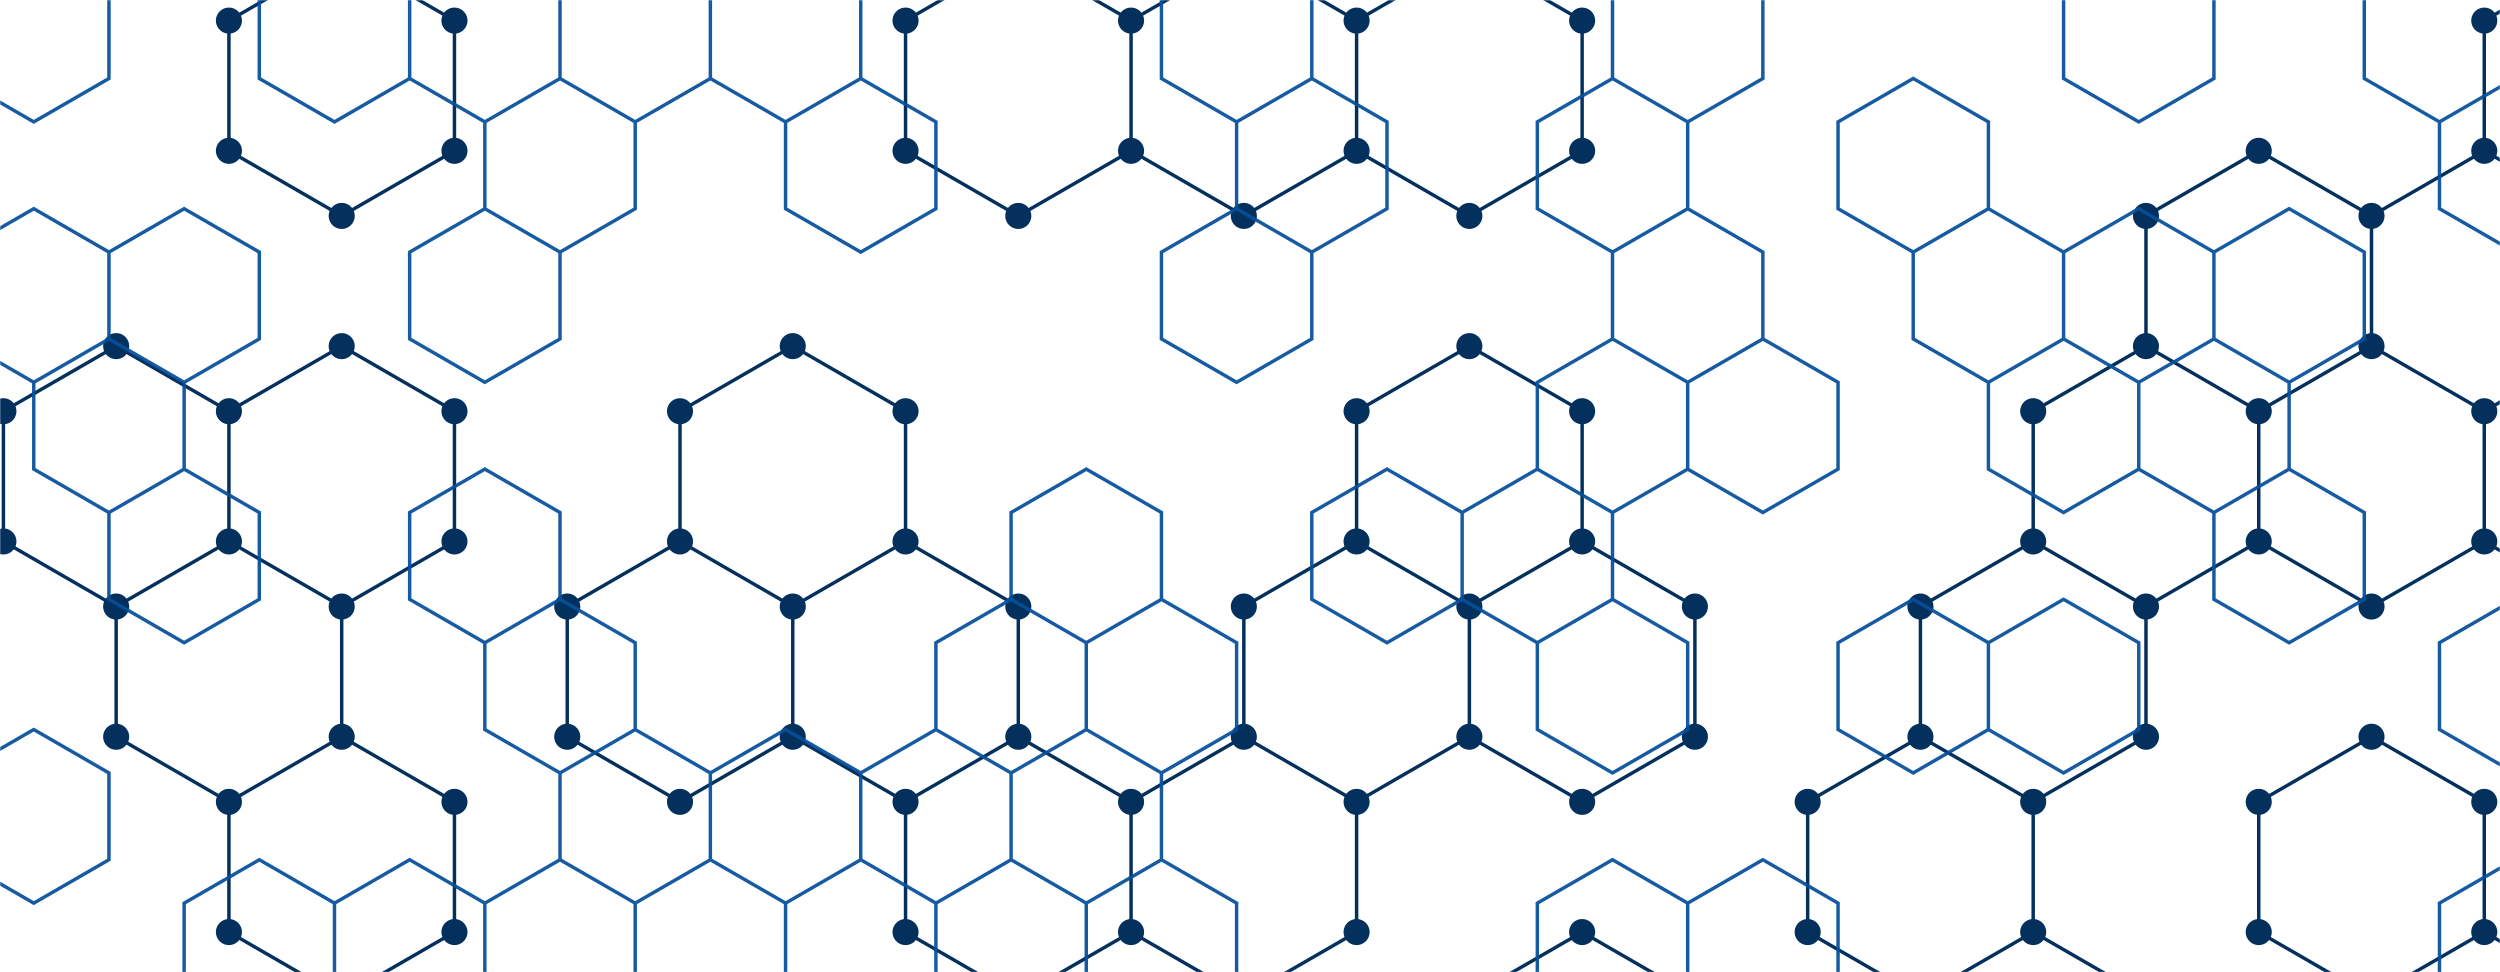 <svg xmlns="http://www.w3.org/2000/svg" version="1.1" xmlns:xlink="http://www.w3.org/1999/xlink" xmlns:svgjs="http://svgjs.com/svgjs" width="1440" height="560" preserveAspectRatio="none" viewBox="0 0 1440 560"><g mask="url(&quot;#SvgjsMask1003&quot;)" fill="none"><path d="M66.91 199.37L131.86 236.87L131.86 311.87L66.91 349.37L1.96 311.87L1.96 236.87zM131.86 311.87L196.82 349.37L196.82 424.37L131.86 461.87L66.91 424.37L66.91 349.37zM196.82 -25.63L261.77 11.87L261.77 86.87L196.82 124.37L131.86 86.87L131.86 11.87zM196.82 199.37L261.77 236.87L261.77 311.87L196.82 349.37L131.86 311.87L131.86 236.87zM196.82 424.37L261.77 461.87L261.77 536.87L196.82 574.37L131.86 536.87L131.86 461.87zM391.68 311.87L456.63 349.37L456.63 424.37L391.68 461.87L326.73 424.37L326.73 349.37zM456.63 199.37L521.59 236.87L521.59 311.87L456.63 349.37L391.68 311.87L391.68 236.87zM521.59 311.87L586.54 349.37L586.54 424.37L521.59 461.87L456.63 424.37L456.63 349.37zM586.54 -25.63L651.49 11.87L651.49 86.87L586.54 124.37L521.59 86.87L521.59 11.87zM586.54 424.37L651.49 461.87L651.49 536.87L586.54 574.37L521.59 536.87L521.59 461.87zM716.45 -25.63L781.4 11.87L781.4 86.87L716.45 124.37L651.49 86.87L651.49 11.87zM781.4 311.87L846.36 349.37L846.36 424.37L781.4 461.87L716.45 424.37L716.45 349.37zM716.45 424.37L781.4 461.87L781.4 536.87L716.45 574.37L651.49 536.87L651.49 461.87zM846.35 -25.63L911.31 11.87L911.31 86.87L846.35 124.37L781.4 86.87L781.4 11.87zM846.35 199.37L911.31 236.87L911.31 311.87L846.35 349.37L781.4 311.87L781.4 236.87zM911.31 311.87L976.26 349.37L976.26 424.37L911.31 461.87L846.35 424.37L846.35 349.37zM911.31 536.87L976.26 574.37L976.26 649.37L911.31 686.87L846.35 649.37L846.35 574.37zM1171.12 311.87L1236.08 349.37L1236.08 424.37L1171.12 461.87L1106.17 424.37L1106.17 349.37zM1106.17 424.37L1171.12 461.87L1171.12 536.87L1106.17 574.37L1041.22 536.87L1041.22 461.87zM1171.12 536.87L1236.08 574.37L1236.08 649.37L1171.12 686.87L1106.17 649.37L1106.17 574.37zM1301.03 86.87L1365.98 124.37L1365.98 199.37L1301.03 236.87L1236.08 199.37L1236.08 124.37zM1236.08 199.37L1301.03 236.87L1301.03 311.87L1236.08 349.37L1171.12 311.87L1171.12 236.87zM1430.94 86.87L1495.89 124.37L1495.89 199.37L1430.94 236.87L1365.99 199.37L1365.99 124.37zM1365.99 199.37L1430.94 236.87L1430.94 311.87L1365.99 349.37L1301.03 311.87L1301.03 236.87zM1365.99 424.37L1430.94 461.87L1430.94 536.87L1365.99 574.37L1301.03 536.87L1301.03 461.87zM1430.94 536.87L1495.89 574.37L1495.89 649.37L1430.94 686.87L1365.99 649.37L1365.99 574.37zM1495.89 -25.63L1560.85 11.87L1560.85 86.87L1495.89 124.37L1430.94 86.87L1430.94 11.87zM1495.89 199.37L1560.85 236.87L1560.85 311.87L1495.89 349.37L1430.94 311.87L1430.94 236.87zM1560.85 311.87L1625.8 349.37L1625.8 424.37L1560.85 461.87L1495.89 424.37L1495.89 349.37zM1560.85 536.87L1625.8 574.37L1625.8 649.37L1560.85 686.87L1495.89 649.37L1495.89 574.37z" stroke="#03305d" stroke-width="2"></path><path d="M59.41 199.37 a7.5 7.5 0 1 0 15 0 a7.5 7.5 0 1 0 -15 0zM124.36 236.87 a7.5 7.5 0 1 0 15 0 a7.5 7.5 0 1 0 -15 0zM124.36 311.87 a7.5 7.5 0 1 0 15 0 a7.5 7.5 0 1 0 -15 0zM59.41 349.37 a7.5 7.5 0 1 0 15 0 a7.5 7.5 0 1 0 -15 0zM-5.54 311.87 a7.5 7.5 0 1 0 15 0 a7.5 7.5 0 1 0 -15 0zM-5.54 236.87 a7.5 7.5 0 1 0 15 0 a7.5 7.5 0 1 0 -15 0zM189.32 349.37 a7.5 7.5 0 1 0 15 0 a7.5 7.5 0 1 0 -15 0zM189.32 424.37 a7.5 7.5 0 1 0 15 0 a7.5 7.5 0 1 0 -15 0zM124.36 461.87 a7.5 7.5 0 1 0 15 0 a7.5 7.5 0 1 0 -15 0zM59.41 424.37 a7.5 7.5 0 1 0 15 0 a7.5 7.5 0 1 0 -15 0zM189.32 -25.63 a7.5 7.5 0 1 0 15 0 a7.5 7.5 0 1 0 -15 0zM254.27 11.87 a7.5 7.5 0 1 0 15 0 a7.5 7.5 0 1 0 -15 0zM254.27 86.87 a7.5 7.5 0 1 0 15 0 a7.5 7.5 0 1 0 -15 0zM189.32 124.37 a7.5 7.5 0 1 0 15 0 a7.5 7.5 0 1 0 -15 0zM124.36 86.87 a7.5 7.5 0 1 0 15 0 a7.5 7.5 0 1 0 -15 0zM124.36 11.87 a7.5 7.5 0 1 0 15 0 a7.5 7.5 0 1 0 -15 0zM189.32 199.37 a7.5 7.5 0 1 0 15 0 a7.5 7.5 0 1 0 -15 0zM254.27 236.87 a7.5 7.5 0 1 0 15 0 a7.5 7.5 0 1 0 -15 0zM254.27 311.87 a7.5 7.5 0 1 0 15 0 a7.5 7.5 0 1 0 -15 0zM254.27 461.87 a7.5 7.5 0 1 0 15 0 a7.5 7.5 0 1 0 -15 0zM254.27 536.87 a7.5 7.5 0 1 0 15 0 a7.5 7.5 0 1 0 -15 0zM189.32 574.37 a7.5 7.5 0 1 0 15 0 a7.5 7.5 0 1 0 -15 0zM124.36 536.87 a7.5 7.5 0 1 0 15 0 a7.5 7.5 0 1 0 -15 0zM384.18 311.87 a7.5 7.5 0 1 0 15 0 a7.5 7.5 0 1 0 -15 0zM449.13 349.37 a7.5 7.5 0 1 0 15 0 a7.5 7.5 0 1 0 -15 0zM449.13 424.37 a7.5 7.5 0 1 0 15 0 a7.5 7.5 0 1 0 -15 0zM384.18 461.87 a7.5 7.5 0 1 0 15 0 a7.5 7.5 0 1 0 -15 0zM319.23 424.37 a7.5 7.5 0 1 0 15 0 a7.5 7.5 0 1 0 -15 0zM319.23 349.37 a7.5 7.5 0 1 0 15 0 a7.5 7.5 0 1 0 -15 0zM449.13 199.37 a7.5 7.5 0 1 0 15 0 a7.5 7.5 0 1 0 -15 0zM514.09 236.87 a7.5 7.5 0 1 0 15 0 a7.5 7.5 0 1 0 -15 0zM514.09 311.87 a7.5 7.5 0 1 0 15 0 a7.5 7.5 0 1 0 -15 0zM384.18 236.87 a7.5 7.5 0 1 0 15 0 a7.5 7.5 0 1 0 -15 0zM579.04 349.37 a7.5 7.5 0 1 0 15 0 a7.5 7.5 0 1 0 -15 0zM579.04 424.37 a7.5 7.5 0 1 0 15 0 a7.5 7.5 0 1 0 -15 0zM514.09 461.87 a7.5 7.5 0 1 0 15 0 a7.5 7.5 0 1 0 -15 0zM579.04 -25.63 a7.5 7.5 0 1 0 15 0 a7.5 7.5 0 1 0 -15 0zM643.99 11.87 a7.5 7.5 0 1 0 15 0 a7.5 7.5 0 1 0 -15 0zM643.99 86.87 a7.5 7.5 0 1 0 15 0 a7.5 7.5 0 1 0 -15 0zM579.04 124.37 a7.5 7.5 0 1 0 15 0 a7.5 7.5 0 1 0 -15 0zM514.09 86.87 a7.5 7.5 0 1 0 15 0 a7.5 7.5 0 1 0 -15 0zM514.09 11.87 a7.5 7.5 0 1 0 15 0 a7.5 7.5 0 1 0 -15 0zM643.99 461.87 a7.5 7.5 0 1 0 15 0 a7.5 7.5 0 1 0 -15 0zM643.99 536.87 a7.5 7.5 0 1 0 15 0 a7.5 7.5 0 1 0 -15 0zM579.04 574.37 a7.5 7.5 0 1 0 15 0 a7.5 7.5 0 1 0 -15 0zM514.09 536.87 a7.5 7.5 0 1 0 15 0 a7.5 7.5 0 1 0 -15 0zM708.95 -25.63 a7.5 7.5 0 1 0 15 0 a7.5 7.5 0 1 0 -15 0zM773.9 11.87 a7.5 7.5 0 1 0 15 0 a7.5 7.5 0 1 0 -15 0zM773.9 86.87 a7.5 7.5 0 1 0 15 0 a7.5 7.5 0 1 0 -15 0zM708.95 124.37 a7.5 7.5 0 1 0 15 0 a7.5 7.5 0 1 0 -15 0zM773.9 311.87 a7.5 7.5 0 1 0 15 0 a7.5 7.5 0 1 0 -15 0zM838.86 349.37 a7.5 7.5 0 1 0 15 0 a7.5 7.5 0 1 0 -15 0zM838.86 424.37 a7.5 7.5 0 1 0 15 0 a7.5 7.5 0 1 0 -15 0zM773.9 461.87 a7.5 7.5 0 1 0 15 0 a7.5 7.5 0 1 0 -15 0zM708.95 424.37 a7.5 7.5 0 1 0 15 0 a7.5 7.5 0 1 0 -15 0zM708.95 349.37 a7.5 7.5 0 1 0 15 0 a7.5 7.5 0 1 0 -15 0zM773.9 536.87 a7.5 7.5 0 1 0 15 0 a7.5 7.5 0 1 0 -15 0zM708.95 574.37 a7.5 7.5 0 1 0 15 0 a7.5 7.5 0 1 0 -15 0zM838.85 -25.63 a7.5 7.5 0 1 0 15 0 a7.5 7.5 0 1 0 -15 0zM903.81 11.87 a7.5 7.5 0 1 0 15 0 a7.5 7.5 0 1 0 -15 0zM903.81 86.87 a7.5 7.5 0 1 0 15 0 a7.5 7.5 0 1 0 -15 0zM838.85 124.37 a7.5 7.5 0 1 0 15 0 a7.5 7.5 0 1 0 -15 0zM838.85 199.37 a7.5 7.5 0 1 0 15 0 a7.5 7.5 0 1 0 -15 0zM903.81 236.87 a7.5 7.5 0 1 0 15 0 a7.5 7.5 0 1 0 -15 0zM903.81 311.87 a7.5 7.5 0 1 0 15 0 a7.5 7.5 0 1 0 -15 0zM838.85 349.37 a7.5 7.5 0 1 0 15 0 a7.5 7.5 0 1 0 -15 0zM773.9 236.87 a7.5 7.5 0 1 0 15 0 a7.5 7.5 0 1 0 -15 0zM968.76 349.37 a7.5 7.5 0 1 0 15 0 a7.5 7.5 0 1 0 -15 0zM968.76 424.37 a7.5 7.5 0 1 0 15 0 a7.5 7.5 0 1 0 -15 0zM903.81 461.87 a7.5 7.5 0 1 0 15 0 a7.5 7.5 0 1 0 -15 0zM838.85 424.37 a7.5 7.5 0 1 0 15 0 a7.5 7.5 0 1 0 -15 0zM903.81 536.87 a7.5 7.5 0 1 0 15 0 a7.5 7.5 0 1 0 -15 0zM968.76 574.37 a7.5 7.5 0 1 0 15 0 a7.5 7.5 0 1 0 -15 0zM968.76 649.37 a7.5 7.5 0 1 0 15 0 a7.5 7.5 0 1 0 -15 0zM903.81 686.87 a7.5 7.5 0 1 0 15 0 a7.5 7.5 0 1 0 -15 0zM838.85 649.37 a7.5 7.5 0 1 0 15 0 a7.5 7.5 0 1 0 -15 0zM838.85 574.37 a7.5 7.5 0 1 0 15 0 a7.5 7.5 0 1 0 -15 0zM1163.62 311.87 a7.5 7.5 0 1 0 15 0 a7.5 7.5 0 1 0 -15 0zM1228.58 349.37 a7.5 7.5 0 1 0 15 0 a7.5 7.5 0 1 0 -15 0zM1228.58 424.37 a7.5 7.5 0 1 0 15 0 a7.5 7.5 0 1 0 -15 0zM1163.62 461.87 a7.5 7.5 0 1 0 15 0 a7.5 7.5 0 1 0 -15 0zM1098.67 424.37 a7.5 7.5 0 1 0 15 0 a7.5 7.5 0 1 0 -15 0zM1098.67 349.37 a7.5 7.5 0 1 0 15 0 a7.5 7.5 0 1 0 -15 0zM1163.62 536.87 a7.5 7.5 0 1 0 15 0 a7.5 7.5 0 1 0 -15 0zM1098.67 574.37 a7.5 7.5 0 1 0 15 0 a7.5 7.5 0 1 0 -15 0zM1033.72 536.87 a7.5 7.5 0 1 0 15 0 a7.5 7.5 0 1 0 -15 0zM1033.72 461.87 a7.5 7.5 0 1 0 15 0 a7.5 7.5 0 1 0 -15 0zM1228.58 574.37 a7.5 7.5 0 1 0 15 0 a7.5 7.5 0 1 0 -15 0zM1228.58 649.37 a7.5 7.5 0 1 0 15 0 a7.5 7.5 0 1 0 -15 0zM1163.62 686.87 a7.5 7.5 0 1 0 15 0 a7.5 7.5 0 1 0 -15 0zM1098.67 649.37 a7.5 7.5 0 1 0 15 0 a7.5 7.5 0 1 0 -15 0zM1293.53 86.87 a7.5 7.5 0 1 0 15 0 a7.5 7.5 0 1 0 -15 0zM1358.48 124.37 a7.5 7.5 0 1 0 15 0 a7.5 7.5 0 1 0 -15 0zM1358.48 199.37 a7.5 7.5 0 1 0 15 0 a7.5 7.5 0 1 0 -15 0zM1293.53 236.87 a7.5 7.5 0 1 0 15 0 a7.5 7.5 0 1 0 -15 0zM1228.58 199.37 a7.5 7.5 0 1 0 15 0 a7.5 7.5 0 1 0 -15 0zM1228.58 124.37 a7.5 7.5 0 1 0 15 0 a7.5 7.5 0 1 0 -15 0zM1293.53 311.87 a7.5 7.5 0 1 0 15 0 a7.5 7.5 0 1 0 -15 0zM1163.62 236.87 a7.5 7.5 0 1 0 15 0 a7.5 7.5 0 1 0 -15 0zM1423.44 86.87 a7.5 7.5 0 1 0 15 0 a7.5 7.5 0 1 0 -15 0zM1488.39 124.37 a7.5 7.5 0 1 0 15 0 a7.5 7.5 0 1 0 -15 0zM1488.39 199.37 a7.5 7.5 0 1 0 15 0 a7.5 7.5 0 1 0 -15 0zM1423.44 236.87 a7.5 7.5 0 1 0 15 0 a7.5 7.5 0 1 0 -15 0zM1358.49 199.37 a7.5 7.5 0 1 0 15 0 a7.5 7.5 0 1 0 -15 0zM1358.49 124.37 a7.5 7.5 0 1 0 15 0 a7.5 7.5 0 1 0 -15 0zM1423.44 311.87 a7.5 7.5 0 1 0 15 0 a7.5 7.5 0 1 0 -15 0zM1358.49 349.37 a7.5 7.5 0 1 0 15 0 a7.5 7.5 0 1 0 -15 0zM1358.49 424.37 a7.5 7.5 0 1 0 15 0 a7.5 7.5 0 1 0 -15 0zM1423.44 461.87 a7.5 7.5 0 1 0 15 0 a7.5 7.5 0 1 0 -15 0zM1423.44 536.87 a7.5 7.5 0 1 0 15 0 a7.5 7.5 0 1 0 -15 0zM1358.49 574.37 a7.5 7.5 0 1 0 15 0 a7.5 7.5 0 1 0 -15 0zM1293.53 536.87 a7.5 7.5 0 1 0 15 0 a7.5 7.5 0 1 0 -15 0zM1293.53 461.87 a7.5 7.5 0 1 0 15 0 a7.5 7.5 0 1 0 -15 0zM1488.39 574.37 a7.5 7.5 0 1 0 15 0 a7.5 7.5 0 1 0 -15 0zM1488.39 649.37 a7.5 7.5 0 1 0 15 0 a7.5 7.5 0 1 0 -15 0zM1423.44 686.87 a7.5 7.5 0 1 0 15 0 a7.5 7.5 0 1 0 -15 0zM1358.49 649.37 a7.5 7.5 0 1 0 15 0 a7.5 7.5 0 1 0 -15 0zM1488.39 -25.63 a7.5 7.5 0 1 0 15 0 a7.5 7.5 0 1 0 -15 0zM1553.35 11.87 a7.5 7.5 0 1 0 15 0 a7.5 7.5 0 1 0 -15 0zM1553.35 86.87 a7.5 7.5 0 1 0 15 0 a7.5 7.5 0 1 0 -15 0zM1423.44 11.87 a7.5 7.5 0 1 0 15 0 a7.5 7.5 0 1 0 -15 0zM1553.35 236.87 a7.5 7.5 0 1 0 15 0 a7.5 7.5 0 1 0 -15 0zM1553.35 311.87 a7.5 7.5 0 1 0 15 0 a7.5 7.5 0 1 0 -15 0zM1488.39 349.37 a7.5 7.5 0 1 0 15 0 a7.5 7.5 0 1 0 -15 0zM1618.3 349.37 a7.5 7.5 0 1 0 15 0 a7.5 7.5 0 1 0 -15 0zM1618.3 424.37 a7.5 7.5 0 1 0 15 0 a7.5 7.5 0 1 0 -15 0zM1553.35 461.87 a7.5 7.5 0 1 0 15 0 a7.5 7.5 0 1 0 -15 0zM1488.39 424.37 a7.5 7.5 0 1 0 15 0 a7.5 7.5 0 1 0 -15 0zM1553.35 536.87 a7.5 7.5 0 1 0 15 0 a7.5 7.5 0 1 0 -15 0zM1618.3 574.37 a7.5 7.5 0 1 0 15 0 a7.5 7.5 0 1 0 -15 0zM1618.3 649.37 a7.5 7.5 0 1 0 15 0 a7.5 7.5 0 1 0 -15 0zM1553.35 686.87 a7.5 7.5 0 1 0 15 0 a7.5 7.5 0 1 0 -15 0z" fill="#03305d"></path><path d="M19.45 -29.79L62.75 -4.79L62.75 45.21L19.45 70.21L-23.85 45.21L-23.85 -4.79zM19.45 120.21L62.75 145.21L62.75 195.21L19.45 220.21L-23.85 195.21L-23.85 145.21zM62.75 195.21L106.06 220.21L106.06 270.21L62.75 295.21L19.45 270.21L19.45 220.21zM19.45 420.21L62.75 445.21L62.75 495.21L19.45 520.21L-23.85 495.21L-23.85 445.21zM106.06 120.21L149.36 145.21L149.36 195.21L106.06 220.21L62.75 195.21L62.75 145.21zM106.06 270.21L149.36 295.21L149.36 345.21L106.06 370.21L62.75 345.21L62.75 295.21zM149.36 495.21L192.66 520.21L192.66 570.21L149.36 595.21L106.06 570.21L106.06 520.21zM192.66 -29.79L235.96 -4.79L235.96 45.21L192.66 70.21L149.36 45.21L149.36 -4.79zM235.96 495.21L279.26 520.21L279.26 570.21L235.96 595.21L192.66 570.21L192.66 520.21zM279.26 -29.79L322.57 -4.79L322.57 45.21L279.26 70.21L235.96 45.21L235.96 -4.79zM322.57 45.21L365.87 70.21L365.87 120.21L322.57 145.21L279.26 120.21L279.26 70.21zM279.26 120.21L322.57 145.21L322.57 195.21L279.26 220.21L235.96 195.21L235.96 145.21zM279.26 270.21L322.57 295.21L322.57 345.21L279.26 370.21L235.96 345.21L235.96 295.21zM322.57 345.21L365.87 370.21L365.87 420.21L322.57 445.21L279.26 420.21L279.26 370.21zM322.57 495.21L365.87 520.21L365.87 570.21L322.57 595.21L279.26 570.21L279.26 520.21zM365.87 -29.79L409.17 -4.79L409.17 45.21L365.87 70.21L322.57 45.21L322.57 -4.79zM365.87 420.21L409.17 445.21L409.17 495.21L365.87 520.21L322.57 495.21L322.57 445.21zM409.17 495.21L452.48 520.21L452.48 570.21L409.17 595.21L365.87 570.21L365.87 520.21zM452.48 -29.79L495.78 -4.79L495.78 45.21L452.48 70.21L409.17 45.21L409.17 -4.79zM495.78 45.21L539.08 70.21L539.08 120.21L495.78 145.21L452.48 120.21L452.48 70.21zM452.48 420.21L495.78 445.21L495.78 495.21L452.48 520.21L409.17 495.21L409.17 445.21zM495.78 495.21L539.08 520.21L539.08 570.21L495.78 595.21L452.48 570.21L452.48 520.21zM582.38 345.21L625.69 370.21L625.69 420.21L582.38 445.21L539.08 420.21L539.08 370.21zM539.08 420.21L582.38 445.21L582.38 495.21L539.08 520.21L495.78 495.21L495.78 445.21zM582.38 495.21L625.69 520.21L625.69 570.21L582.38 595.21L539.08 570.21L539.08 520.21zM625.69 270.21L668.99 295.21L668.99 345.21L625.69 370.21L582.38 345.21L582.38 295.21zM668.99 345.21L712.29 370.21L712.29 420.21L668.99 445.21L625.69 420.21L625.69 370.21zM625.69 420.21L668.99 445.21L668.99 495.21L625.69 520.21L582.38 495.21L582.38 445.21zM668.99 495.21L712.29 520.21L712.29 570.21L668.99 595.21L625.69 570.21L625.69 520.21zM712.29 -29.79L755.59 -4.79L755.59 45.21L712.29 70.21L668.99 45.21L668.99 -4.79zM755.59 45.21L798.9 70.21L798.9 120.21L755.59 145.21L712.29 120.21L712.29 70.21zM712.29 120.21L755.59 145.21L755.59 195.21L712.29 220.21L668.99 195.21L668.99 145.21zM798.9 270.21L842.2 295.21L842.2 345.21L798.9 370.21L755.59 345.21L755.59 295.21zM928.8 45.21L972.11 70.21L972.11 120.21L928.8 145.21L885.5 120.21L885.5 70.21zM928.8 195.21L972.11 220.21L972.11 270.21L928.8 295.21L885.5 270.21L885.5 220.21zM885.5 270.21L928.8 295.21L928.8 345.21L885.5 370.21L842.2 345.21L842.2 295.21zM928.8 345.21L972.11 370.21L972.11 420.21L928.8 445.21L885.5 420.21L885.5 370.21zM928.8 495.21L972.11 520.21L972.11 570.21L928.8 595.21L885.5 570.21L885.5 520.21zM972.11 -29.79L1015.41 -4.79L1015.41 45.21L972.11 70.21L928.8 45.21L928.8 -4.79zM972.11 120.21L1015.41 145.21L1015.41 195.21L972.11 220.21L928.8 195.21L928.8 145.21zM1015.41 195.21L1058.71 220.21L1058.71 270.21L1015.41 295.21L972.11 270.21L972.11 220.21zM1015.41 495.21L1058.71 520.21L1058.71 570.21L1015.41 595.21L972.11 570.21L972.11 520.21zM1102.01 45.21L1145.32 70.21L1145.32 120.21L1102.01 145.21L1058.71 120.21L1058.71 70.21zM1102.01 345.21L1145.32 370.21L1145.32 420.21L1102.01 445.21L1058.71 420.21L1058.71 370.21zM1145.32 120.21L1188.62 145.21L1188.62 195.21L1145.32 220.21L1102.01 195.21L1102.01 145.21zM1188.62 195.21L1231.92 220.21L1231.92 270.21L1188.62 295.21L1145.32 270.21L1145.32 220.21zM1188.62 345.21L1231.92 370.21L1231.92 420.21L1188.62 445.21L1145.32 420.21L1145.32 370.21zM1231.92 -29.79L1275.22 -4.79L1275.22 45.21L1231.92 70.21L1188.62 45.21L1188.62 -4.79zM1231.92 120.21L1275.22 145.21L1275.22 195.21L1231.92 220.21L1188.62 195.21L1188.62 145.21zM1275.22 195.21L1318.53 220.21L1318.53 270.21L1275.22 295.21L1231.92 270.21L1231.92 220.21zM1318.53 120.21L1361.83 145.21L1361.83 195.21L1318.53 220.21L1275.22 195.21L1275.22 145.21zM1318.53 270.21L1361.83 295.21L1361.83 345.21L1318.53 370.21L1275.22 345.21L1275.22 295.21zM1405.13 -29.79L1448.43 -4.79L1448.43 45.21L1405.13 70.21L1361.83 45.21L1361.83 -4.79zM1448.43 45.21L1491.74 70.21L1491.74 120.21L1448.43 145.21L1405.13 120.21L1405.13 70.21zM1448.43 345.21L1491.74 370.21L1491.74 420.21L1448.43 445.21L1405.13 420.21L1405.13 370.21zM1448.43 495.21L1491.74 520.21L1491.74 570.21L1448.43 595.21L1405.13 570.21L1405.13 520.21z" stroke="rgba(6, 80, 156, 0.93)" stroke-width="2"></path></g><defs><mask id="SvgjsMask1003"><rect width="1440" height="560" fill="#ffffff"></rect></mask></defs></svg>